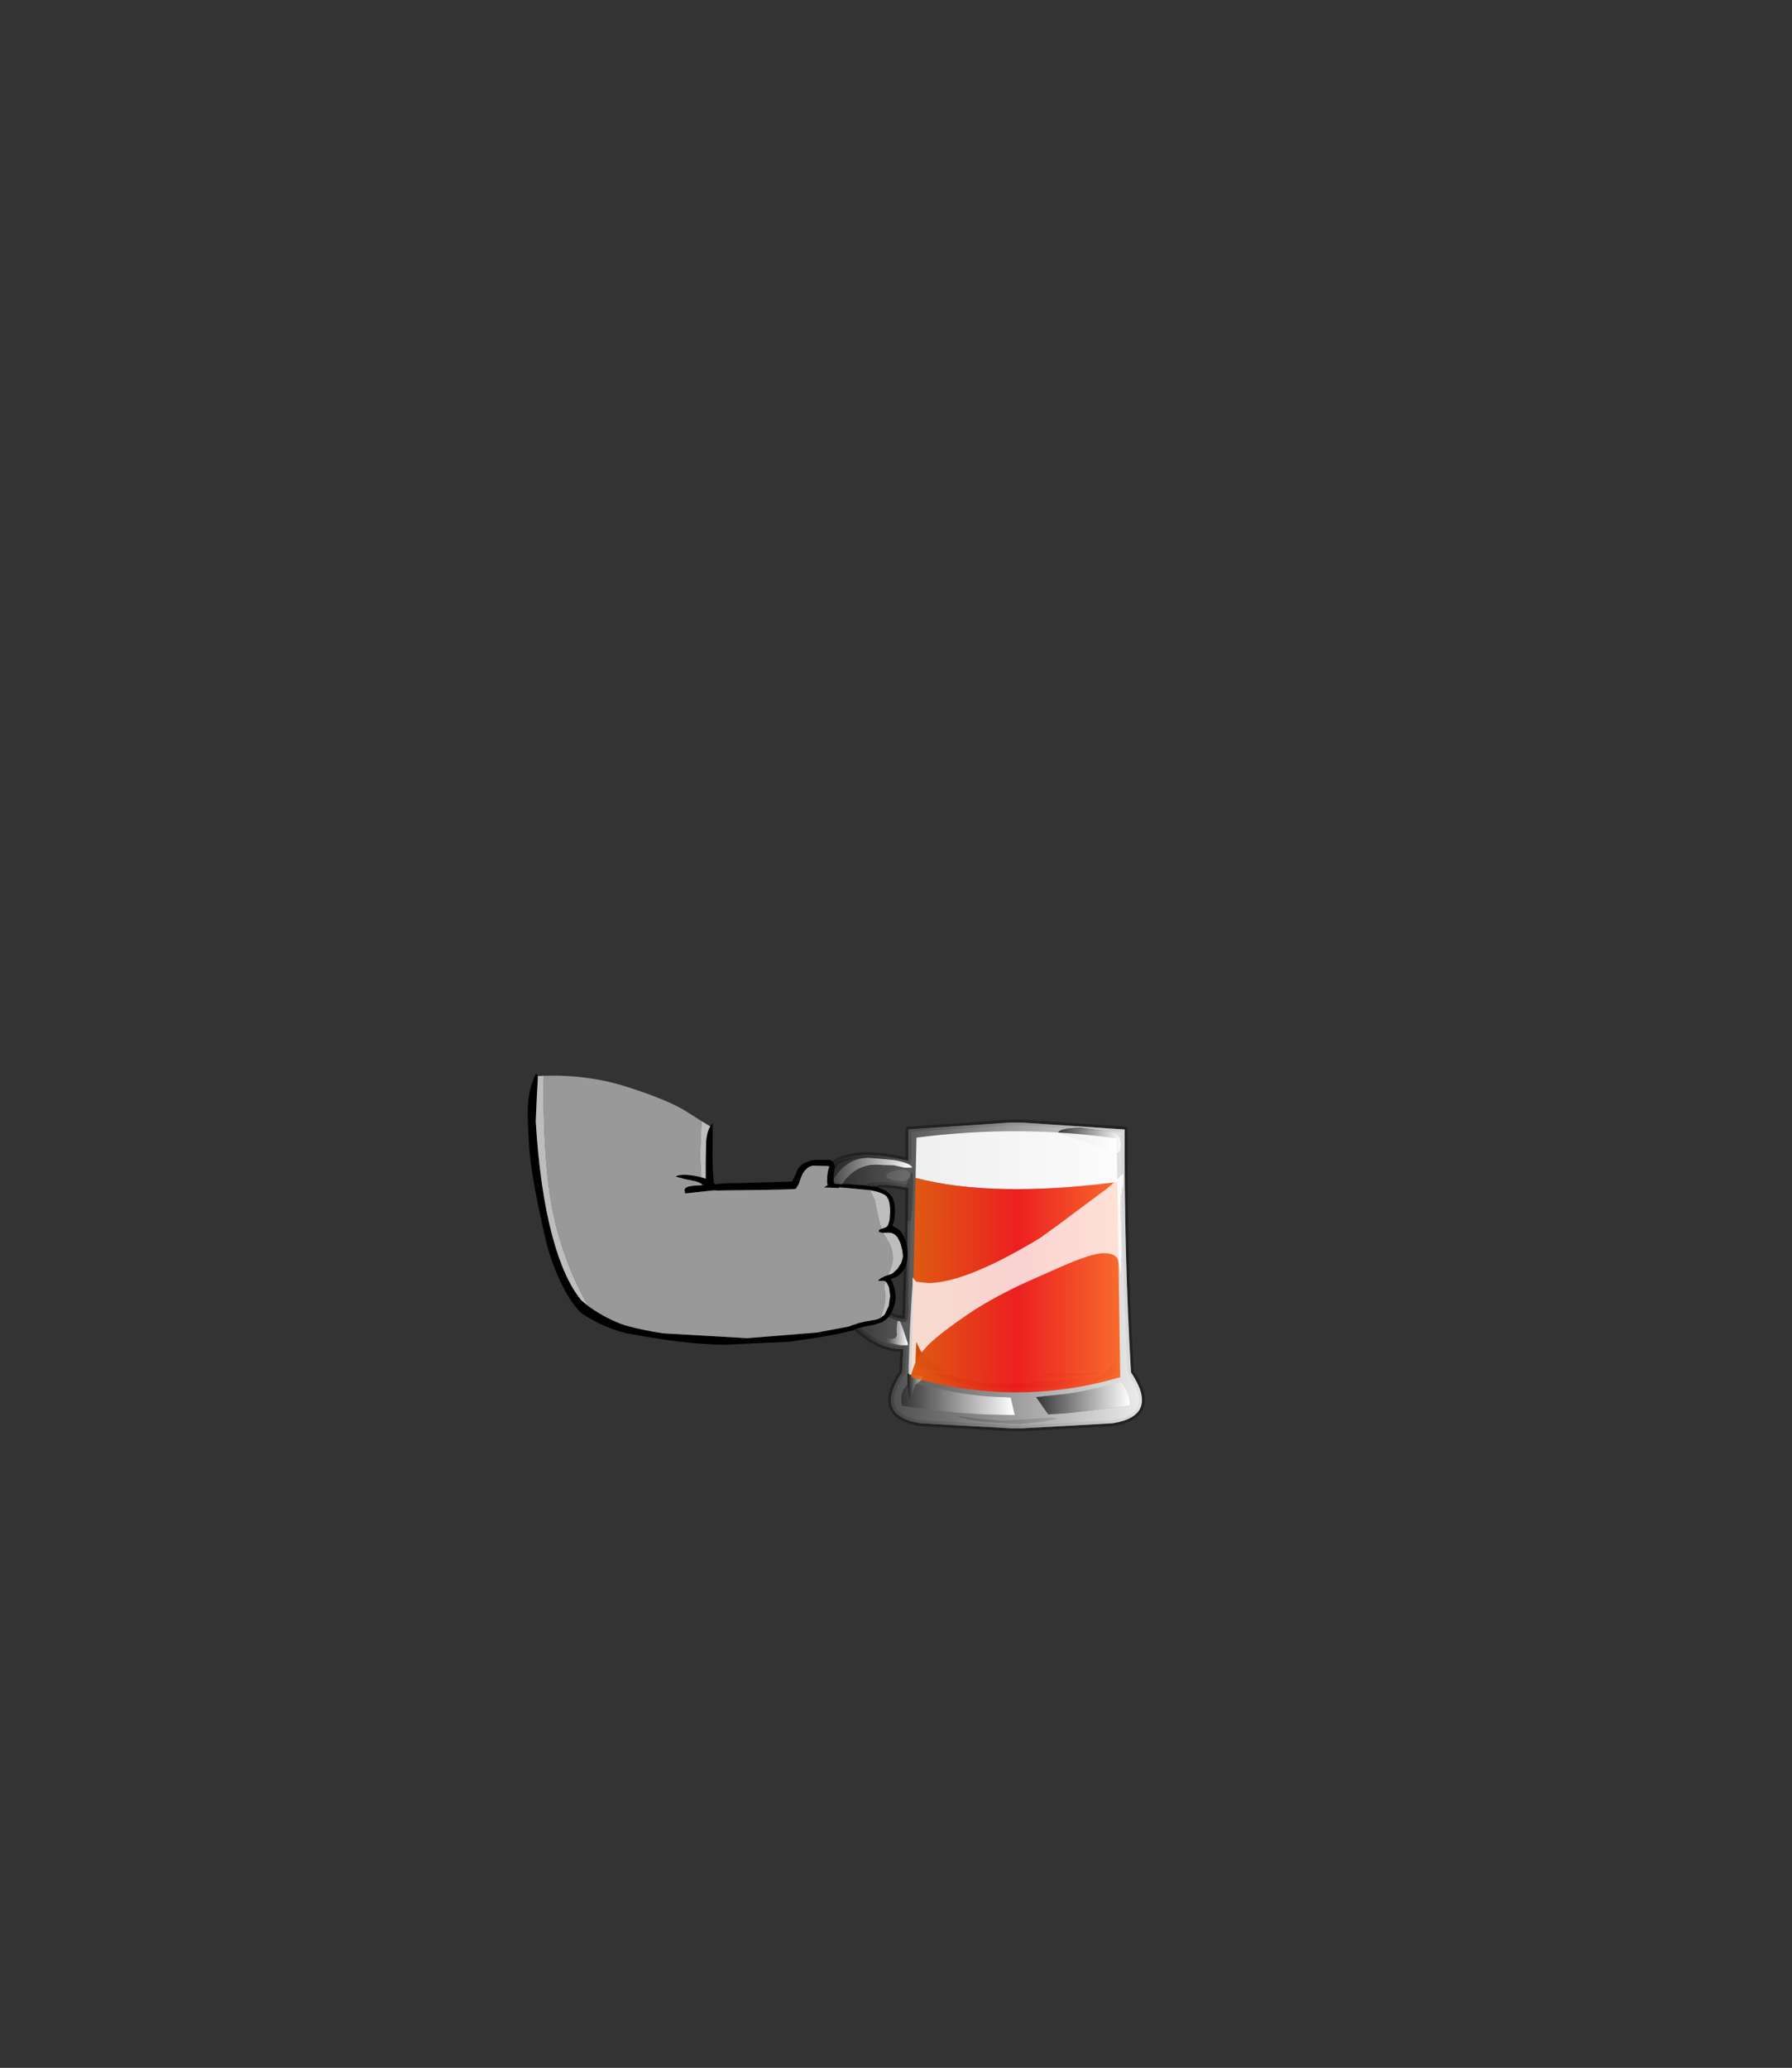 <?xml version="1.0" encoding="UTF-8" standalone="no"?>
<svg xmlns:xlink="http://www.w3.org/1999/xlink" height="531.5px" width="460.6px" xmlns="http://www.w3.org/2000/svg">
  <rect width="100%" height="100%" fill="#333333" stroke="none"/>
  <g transform="matrix(1.0, 0.0, 0.0, 1.0, 193.65, 334.05)">
    <use height="80.1" transform="matrix(1.0, 0.0, 0.0, 1.0, 16.65, -46.3)" width="83.95" xlink:href="#shape0"/>
    <use height="85.7" transform="matrix(0.917, 0.0, 0.0, 0.917, 17.396, -45.529)" width="89.95" xlink:href="#sprite0"/>
    <use height="73.2" transform="matrix(0.917, 0.0, 0.0, 0.917, 40.587, -43.3)" width="58.55" xlink:href="#shape2"/>
    <use height="51.65" transform="matrix(1.0, 0.0, 0.0, 1.0, 39.9, -32.3)" width="55.15" xlink:href="#shape3"/>
    <use height="69.7" transform="matrix(1.0, 0.0, 0.0, 1.0, -58.0, -58.1)" width="97.6" xlink:href="#shape4"/>
  </g>
  <defs>
    <g id="shape0" transform="matrix(1.0, 0.0, 0.0, 1.0, 41.95, 40.05)">
      <path d="M35.6 -31.8 Q35.35 -31.35 34.35 -31.35 33.45 -31.35 31.05 -32.45 L27.6 -34.0 19.7 -36.6 Q19.9 -37.9 25.7 -37.9 L33.55 -36.85 33.65 -36.85 34.25 -36.7 34.75 -36.45 35.35 -35.75 Q35.85 -34.8 35.85 -33.45 L35.6 -31.8 M17.15 35.7 L14.0 31.25 22.25 30.4 Q29.0 29.4 35.75 27.3 38.2 29.85 38.15 33.5 L22.25 35.4 17.15 35.7 M-16.6 27.8 Q-7.4 30.4 1.85 31.15 L7.5 31.4 8.55 35.9 1.85 35.75 Q-9.25 35.3 -20.45 33.5 -21.25 30.2 -19.0 27.9 L-18.65 31.5 -18.45 32.6 -17.1 28.25 -16.6 27.8 M-17.9 -27.7 L-19.7 -27.7 -22.65 -28.3 -25.5 -28.35 Q-29.75 -28.95 -33.0 -26.55 -35.45 -24.7 -36.65 -21.85 L-38.65 -15.75 -39.2 -13.0 -39.65 -10.85 -40.0 -16.3 Q-40.0 -22.0 -37.05 -26.0 -33.85 -30.2 -28.9 -30.2 L-22.5 -29.65 Q-18.9 -29.05 -17.9 -27.9 L-17.9 -27.7 M-18.75 -24.75 L-18.95 -24.6 Q-19.6 -24.15 -20.65 -24.15 L-22.85 -24.45 Q-24.5 -24.9 -24.5 -25.4 -24.5 -26.2 -23.15 -26.75 L-21.1 -27.2 -19.85 -27.15 -19.5 -27.15 -19.4 -27.1 -18.9 -26.8 Q-18.25 -26.4 -18.25 -25.85 -18.25 -25.2 -18.75 -24.75 M-21.7 12.65 L-21.65 12.3 -21.55 11.75 -21.0 11.75 Q-20.45 12.7 -18.95 17.45 L-18.95 17.95 -20.85 17.95 -23.25 17.4 Q-24.6 16.95 -25.0 16.2 L-24.5 16.2 -23.15 16.4 -22.05 16.1 Q-21.75 15.75 -21.7 15.2 L-21.7 12.65" fill="#ffffff" fill-rule="evenodd" stroke="none"/>
      <path d="M35.6 -31.8 L35.85 -33.45 Q35.85 -34.8 35.35 -35.75 L34.75 -36.45 34.25 -36.7 33.65 -36.85 33.55 -36.85 25.7 -37.9 Q19.9 -37.9 19.7 -36.6 L27.6 -34.0 31.05 -32.45 Q33.45 -31.35 34.35 -31.35 35.35 -31.35 35.6 -31.8 M8.45 -39.25 L10.75 -39.25 36.8 -37.5 Q36.65 -5.35 38.4 24.5 L38.45 24.95 Q45.85 36.05 33.75 38.0 L10.7 39.3 8.85 39.3 7.4 39.3 -15.7 38.0 Q-27.8 36.05 -20.4 24.95 L-20.35 24.5 -20.05 18.9 Q-28.35 19.3 -37.15 8.05 -45.05 -18.0 -37.5 -29.0 -31.65 -32.55 -18.75 -29.4 L-18.75 -37.5 7.3 -39.25 8.45 -39.25 M18.2 25.25 L16.95 25.35 16.8 25.3 Q16.0 25.3 15.65 25.7 L20.6 26.05 26.65 25.55 31.05 25.05 30.1 25.05 29.35 25.05 28.85 25.05 27.15 25.25 18.2 25.25 M18.5 36.6 L17.25 36.6 11.9 37.0 5.2 37.4 -1.4 36.8 -5.2 36.3 -6.05 36.15 Q-4.25 37.1 1.65 37.7 L9.8 38.2 15.15 37.65 19.25 36.95 Q19.2 36.65 18.5 36.6 M17.15 35.7 L22.25 35.4 38.15 33.5 Q38.2 29.85 35.75 27.3 29.0 29.4 22.25 30.4 L14.0 31.25 17.15 35.7 M-19.0 27.9 Q-21.25 30.2 -20.45 33.5 -9.25 35.3 1.85 35.75 L8.55 35.9 7.5 31.4 1.85 31.15 Q-7.4 30.4 -16.6 27.8 L-15.35 26.75 -15.15 25.95 -18.1 25.6 -18.4 25.6 -18.6 25.4 -19.0 25.2 -19.0 27.9 M-19.0 25.2 L-19.0 25.1 -19.15 25.1 -19.0 25.2 M8.2 29.0 L16.3 28.85 Q20.85 28.8 24.9 27.15 L26.35 26.5 16.7 27.25 6.3 28.0 -0.55 27.55 -8.1 25.65 -12.95 24.9 -8.8 26.75 Q-4.5 28.1 0.05 28.65 L8.2 29.0 M34.6 25.1 L34.35 19.85 Q33.85 24.5 29.85 26.4 L28.75 26.85 32.7 26.45 Q33.6 26.1 34.6 25.1 M-18.25 -25.85 Q-18.25 -26.4 -18.9 -26.8 L-19.4 -27.1 -19.5 -27.15 -19.85 -27.15 -21.1 -27.2 -23.15 -26.75 Q-24.5 -26.2 -24.5 -25.4 -24.5 -24.9 -22.85 -24.45 L-20.65 -24.15 Q-19.6 -24.15 -18.95 -24.6 L-18.75 -24.75 -19.05 -23.95 -19.55 -22.65 Q-27.25 -24.2 -30.85 -22.0 L-32.25 -19.15 Q-33.4 -18.0 -33.85 -16.1 -34.3 -14.35 -34.3 -10.65 -34.3 -7.35 -33.75 -5.75 L-32.3 -2.6 -30.65 3.7 Q-27.55 7.7 -24.5 9.6 L-24.5 9.9 -24.2 10.3 -24.05 10.5 -23.0 10.95 -20.95 11.75 -19.95 11.95 Q-18.75 11.95 -18.75 8.65 L-18.95 4.85 -18.8 -2.85 -18.8 -5.45 -19.0 -7.9 -18.9 -14.15 -18.7 -13.85 -18.25 -13.85 Q-17.95 -14.25 -17.75 -18.3 L-17.55 -24.1 Q-17.55 -26.25 -17.9 -26.55 L-18.25 -25.85 M-17.9 -27.7 L-17.9 -27.9 Q-18.9 -29.05 -22.5 -29.65 L-28.9 -30.2 Q-33.85 -30.2 -37.05 -26.0 -40.0 -22.0 -40.0 -16.3 L-39.65 -10.85 -39.2 -13.0 -38.65 -15.75 -36.65 -21.85 Q-35.45 -24.7 -33.0 -26.55 -29.75 -28.95 -25.5 -28.35 L-22.65 -28.3 -19.7 -27.7 -17.9 -27.7 M-16.95 22.4 L-16.95 23.2 Q-14.15 24.55 -11.0 24.6 L-8.95 24.55 Q-11.15 23.7 -12.95 22.15 L-15.4 19.8 -16.75 17.1 -16.95 22.4 M-22.05 16.1 L-23.15 16.4 -24.5 16.2 -25.0 16.2 Q-24.6 16.95 -23.25 17.4 L-20.85 17.95 -18.95 17.95 -18.95 17.45 Q-20.45 12.7 -21.0 11.75 L-21.55 11.75 -21.65 12.3 -21.7 12.65 -21.8 14.1 -22.05 16.1 M-6.05 36.15 L-6.35 36.1 -6.6 36.1 -6.05 36.15" fill="#d9d9d9" fill-opacity="0.702" fill-rule="evenodd" stroke="none"/>
      <path d="M18.2 25.25 L27.15 25.25 28.85 25.05 29.35 25.05 30.1 25.05 31.05 25.05 26.65 25.55 20.6 26.05 15.65 25.7 Q16.0 25.3 16.8 25.3 L16.95 25.35 18.2 25.35 18.2 25.25 M18.5 36.6 Q19.2 36.65 19.25 36.95 L15.15 37.65 9.8 38.2 1.65 37.7 Q-4.25 37.1 -6.05 36.15 L-5.2 36.3 -1.4 36.8 5.2 37.4 11.9 37.0 17.25 36.6 18.5 36.6 M-19.0 27.9 L-19.0 25.2 -18.6 25.4 -18.4 25.6 -18.1 25.6 -15.15 25.95 -15.35 26.75 -16.6 27.8 -17.1 28.25 -18.45 32.6 -18.65 31.5 -19.0 27.9 M34.6 25.1 Q33.6 26.1 32.7 26.45 L28.75 26.85 29.85 26.4 Q33.85 24.5 34.35 19.85 L34.6 25.1 M8.2 29.0 L0.05 28.65 Q-4.5 28.1 -8.8 26.75 L-12.95 24.9 -8.1 25.65 -0.55 27.55 6.3 28.0 16.7 27.25 26.35 26.5 24.9 27.15 Q20.85 28.8 16.3 28.85 L8.2 29.0 M-18.25 -25.85 L-17.9 -26.55 Q-17.55 -26.25 -17.55 -24.1 L-17.75 -18.3 Q-17.95 -14.25 -18.25 -13.85 L-18.7 -13.85 -18.9 -14.15 -18.8 -22.45 -19.55 -22.65 -19.05 -23.95 -18.75 -24.75 Q-18.25 -25.2 -18.25 -25.85 M-19.0 -7.9 L-18.8 -5.45 -18.8 -2.85 -18.95 4.85 -18.75 8.65 Q-18.75 11.95 -19.95 11.95 L-20.95 11.75 -23.0 10.95 -24.05 10.5 -24.2 10.3 -24.5 9.9 -24.5 9.6 Q-22.1 11.1 -19.65 11.25 L-19.0 -7.9 M-32.3 -2.6 L-33.75 -5.75 Q-34.3 -7.35 -34.3 -10.65 -34.3 -14.35 -33.85 -16.1 -33.4 -18.0 -32.25 -19.15 -34.55 -13.1 -32.3 -2.6 M-15.4 19.8 L-12.95 22.15 Q-11.15 23.7 -8.95 24.55 L-11.0 24.6 Q-14.15 24.55 -16.95 23.2 L-16.95 22.4 -15.4 19.8" fill="#404040" fill-rule="evenodd" stroke="none"/>
      <path d="M-16.95 22.4 L-16.75 17.1 -15.4 19.8 -16.95 22.4" fill="#787878" fill-opacity="0.773" fill-rule="evenodd" stroke="none"/>
      <path d="M8.45 -39.25 L7.3 -39.25 -18.75 -37.5 -18.75 -29.4 Q-31.65 -32.55 -37.5 -29.0 -45.05 -18.0 -37.15 8.05 -28.35 19.3 -20.05 18.9 L-20.35 24.5 -20.4 24.95 Q-27.8 36.05 -15.7 38.0 L7.4 39.3 8.85 39.3 10.7 39.3 33.75 38.0 Q45.85 36.05 38.45 24.95 L38.4 24.5 Q36.65 -5.35 36.8 -37.5 L10.75 -39.25 8.45 -39.25 M-18.9 -14.15 L-19.0 -7.9 -19.65 11.25 Q-22.1 11.1 -24.5 9.6 -27.55 7.7 -30.65 3.7 L-32.3 -2.6 Q-34.55 -13.1 -32.25 -19.15 L-30.85 -22.0 Q-27.25 -24.2 -19.55 -22.65 L-18.8 -22.45 -18.9 -14.15" fill="none" stroke="#000000" stroke-linecap="round" stroke-linejoin="round" stroke-opacity="0.329" stroke-width="1.5"/>
    </g>
    <g id="sprite0" transform="matrix(1.0, 0.0, 0.0, 1.0, 44.95, 42.85)">
      <use height="85.7" transform="matrix(1.0, 0.0, 0.0, 1.0, -44.95, -42.85)" width="89.95" xlink:href="#shape1"/>
    </g>
    <g id="shape1" transform="matrix(1.0, 0.0, 0.0, 1.0, 44.95, 42.85)">
      <path d="M37.9 -39.75 L37.35 -40.05 36.7 -40.2 36.6 -40.2 28.05 -41.35 Q21.7 -41.35 21.5 -39.95 L30.1 -37.1 33.85 -35.4 Q36.5 -34.2 37.45 -34.2 38.55 -34.2 38.85 -34.7 L39.1 -36.5 Q39.1 -37.95 38.55 -39.0 L37.9 -39.75 M-19.75 27.9 L-18.9 25.5 -18.7 25.1 -18.75 25.05 -18.7 25.05 -18.5 24.45 -16.8 21.6 -14.65 19.25 Q-10.8 15.65 -3.4 10.65 2.25 6.85 10.05 3.1 11.9 2.2 21.35 -1.95 30.8 -6.2 34.2 -6.2 37.2 -6.2 38.05 -4.8 38.55 -4.05 39.1 -0.1 L39.25 -7.15 39.0 -18.9 39.05 -22.3 39.75 -25.45 39.75 -28.45 39.5 -28.45 38.1 -26.9 35.35 -24.45 27.25 -18.45 22.05 -14.5 16.35 -10.45 Q4.95 -3.55 -3.0 -0.55 -9.45 1.95 -14.65 2.15 L-14.75 2.15 -18.25 1.8 -19.3 0.55 -19.3 2.6 -19.5 5.7 -20.0 14.45 -20.4 25.45 -20.4 27.2 -20.3 27.7 -20.75 27.5 -20.75 30.45 Q-23.2 32.95 -22.3 36.55 -10.1 38.5 2.0 39.0 L9.35 39.15 8.2 34.25 2.0 33.95 Q-8.05 33.15 -18.1 30.3 L-16.75 29.2 -16.55 28.3 -19.75 27.9 M-20.75 27.5 L-20.75 27.4 -20.9 27.4 -20.75 27.5 M7.95 -42.85 L9.2 -42.85 11.75 -42.8 40.15 -40.9 Q40.0 -5.85 41.9 26.7 L41.95 27.2 Q50.0 39.3 36.8 41.45 L11.65 42.85 9.65 42.85 8.05 42.85 -17.1 41.45 Q-30.3 39.3 -22.25 27.2 L-22.2 26.7 -21.85 20.6 Q-30.95 21.05 -40.55 8.8 -49.15 -19.65 -40.9 -31.65 -34.55 -35.5 -20.45 -32.1 L-20.45 -40.9 7.95 -42.85 M19.85 27.65 L19.85 27.55 18.5 27.65 19.85 27.65 M18.7 38.95 L24.25 38.6 41.6 36.55 Q41.65 32.55 39.0 29.8 31.65 32.05 24.25 33.15 L15.3 34.1 18.7 38.95 M-43.65 -17.8 L-43.25 -11.85 -42.75 -14.2 -42.15 -17.2 -40.0 -23.85 Q-38.65 -26.95 -36.0 -28.95 -32.45 -31.6 -27.8 -30.95 L-24.7 -30.9 -21.5 -30.2 -19.5 -30.2 -19.5 -30.45 Q-20.6 -31.7 -24.55 -32.35 L-31.55 -32.95 Q-36.95 -32.95 -40.4 -28.35 -43.65 -24.0 -43.65 -17.8 M-20.6 -15.45 L-20.5 -24.5 -21.35 -24.7 Q-29.75 -26.4 -33.65 -24.0 -34.6 -22.6 -35.2 -20.9 -37.7 -14.3 -35.25 -2.85 L-33.45 4.05 Q-30.05 8.4 -26.75 10.45 -24.1 12.1 -21.45 12.25 L-20.75 -8.65 -20.6 -15.45 M-24.05 17.55 L-25.25 17.9 -26.75 17.65 -27.25 17.65 Q-26.85 18.5 -25.35 18.95 L-22.75 19.55 -20.65 19.55 -20.65 19.05 Q-22.3 13.85 -22.9 12.8 L-23.5 12.8 -23.6 13.4 -23.65 13.8 -23.8 15.4 -24.05 17.55 M-7.2 39.4 L-6.6 39.45 -6.9 39.4 -7.2 39.4" fill="url(#gradient0)" fill-rule="evenodd" stroke="none"/>
      <path d="M37.9 -39.75 L38.55 -39.0 Q39.1 -37.95 39.1 -36.5 L38.85 -34.7 Q38.55 -34.2 37.45 -34.2 36.5 -34.2 33.85 -35.4 L30.1 -37.1 21.5 -39.95 Q21.7 -41.35 28.05 -41.35 L36.6 -40.2 36.7 -40.2 37.35 -40.05 37.9 -39.75" fill="url(#gradient1)" fill-rule="evenodd" stroke="none"/>
      <path d="M-20.3 27.7 L-20.4 27.2 -20.4 25.45 -20.0 14.45 -19.5 5.7 -19.3 2.6 -19.3 0.55 -18.25 1.8 -14.75 2.15 -14.65 2.15 Q-9.45 1.95 -3.0 -0.55 4.95 -3.55 16.35 -10.45 L22.05 -14.5 27.25 -18.45 35.35 -24.45 38.1 -26.9 39.5 -28.45 39.75 -28.45 39.75 -25.45 39.05 -22.3 39.0 -18.9 39.25 -7.15 39.1 -0.1 Q38.55 -4.05 38.05 -4.8 37.2 -6.2 34.2 -6.2 30.8 -6.2 21.35 -1.95 11.9 2.2 10.05 3.1 2.25 6.85 -3.4 10.65 -10.8 15.65 -14.65 19.25 L-16.8 21.6 -18.5 24.45 -18.7 25.05 -18.75 25.05 -18.7 25.1 -18.9 25.5 -19.75 27.9 -20.3 27.7" fill="url(#gradient2)" fill-rule="evenodd" stroke="none"/>
      <path d="M-18.1 30.3 Q-8.05 33.15 2.0 33.95 L8.2 34.25 9.35 39.15 2.0 39.0 Q-10.1 38.5 -22.3 36.55 -23.2 32.95 -20.75 30.45 L-20.35 34.35 -20.15 35.55 -18.65 30.8 -18.1 30.3" fill="url(#gradient3)" fill-rule="evenodd" stroke="none"/>
      <path d="M-19.75 27.9 L-16.55 28.3 -16.75 29.2 -18.1 30.3 -18.65 30.8 -20.15 35.55 -20.35 34.35 -20.75 30.45 -20.75 27.5 -20.3 27.7 -20.05 27.9 -19.75 27.9" fill="url(#gradient4)" fill-rule="evenodd" stroke="none"/>
      <path d="M-20.3 27.7 L-19.75 27.9 -20.05 27.9 -20.3 27.7" fill="url(#gradient5)" fill-rule="evenodd" stroke="none"/>
      <path d="M18.7 38.95 L15.3 34.1 24.25 33.15 Q31.65 32.05 39.0 29.8 41.65 32.55 41.6 36.55 L24.25 38.6 18.7 38.95" fill="url(#gradient6)" fill-rule="evenodd" stroke="none"/>
      <path d="M-43.65 -17.8 Q-43.65 -24.0 -40.4 -28.35 -36.95 -32.95 -31.55 -32.95 L-24.55 -32.35 Q-20.6 -31.7 -19.5 -30.45 L-19.5 -30.2 -21.5 -30.2 -24.7 -30.9 -27.8 -30.95 Q-32.45 -31.6 -36.0 -28.95 -38.65 -26.95 -40.0 -23.85 L-42.15 -17.2 -42.75 -14.2 -43.25 -11.85 -43.65 -17.8" fill="url(#gradient7)" fill-rule="evenodd" stroke="none"/>
      <path d="M-24.05 17.55 Q-23.7 17.2 -23.65 16.6 L-23.65 13.8 -23.6 13.4 -23.5 12.8 -22.9 12.8 Q-22.3 13.85 -20.65 19.05 L-20.65 19.55 -22.75 19.55 -25.35 18.95 Q-26.85 18.5 -27.25 17.65 L-26.75 17.65 -25.25 17.9 -24.05 17.55" fill="url(#gradient8)" fill-rule="evenodd" stroke="none"/>
    </g>
    <linearGradient gradientTransform="matrix(0.055, 0.0, 0.0, 0.052, 0.0, 0.0)" gradientUnits="userSpaceOnUse" id="gradient0" spreadMethod="pad" x1="-819.2" x2="819.2">
      <stop offset="0.0" stop-color="#000000" stop-opacity="0.792"/>
      <stop offset="1.0" stop-color="#ffffff" stop-opacity="0.8"/>
    </linearGradient>
    <linearGradient gradientTransform="matrix(0.011, 0.0, 0.0, 0.004, 30.3, -37.8)" gradientUnits="userSpaceOnUse" id="gradient1" spreadMethod="pad" x1="-819.2" x2="819.2">
      <stop offset="0.0" stop-color="#000000" stop-opacity="0.792"/>
      <stop offset="1.0" stop-color="#ffffff" stop-opacity="0.8"/>
    </linearGradient>
    <linearGradient gradientTransform="matrix(0.037, 0.0, 0.0, 0.034, 9.65, -0.3)" gradientUnits="userSpaceOnUse" id="gradient2" spreadMethod="pad" x1="-819.2" x2="819.2">
      <stop offset="0.0" stop-color="#000000" stop-opacity="0.792"/>
      <stop offset="1.0" stop-color="#ffffff" stop-opacity="0.8"/>
    </linearGradient>
    <linearGradient gradientTransform="matrix(0.019, 0.0, 0.0, 0.005, -6.6, 34.7)" gradientUnits="userSpaceOnUse" id="gradient3" spreadMethod="pad" x1="-819.2" x2="819.2">
      <stop offset="0.0" stop-color="#000000" stop-opacity="0.792"/>
      <stop offset="1.0" stop-color="#ffffff" stop-opacity="0.8"/>
    </linearGradient>
    <linearGradient gradientTransform="matrix(0.003, 0.0, 0.0, 0.005, -18.65, 31.5)" gradientUnits="userSpaceOnUse" id="gradient4" spreadMethod="pad" x1="-819.2" x2="819.2">
      <stop offset="0.0" stop-color="#000000" stop-opacity="0.792"/>
      <stop offset="1.0" stop-color="#ffffff" stop-opacity="0.8"/>
    </linearGradient>
    <linearGradient gradientTransform="matrix(3.0E-4, 0.0, 0.0, 1.0E-4, -20.05, 27.8)" gradientUnits="userSpaceOnUse" id="gradient5" spreadMethod="pad" x1="-819.2" x2="819.2">
      <stop offset="0.0" stop-color="#000000" stop-opacity="0.792"/>
      <stop offset="1.0" stop-color="#ffffff" stop-opacity="0.8"/>
    </linearGradient>
    <linearGradient gradientTransform="matrix(0.016, 0.0, 0.0, 0.006, 28.45, 34.35)" gradientUnits="userSpaceOnUse" id="gradient6" spreadMethod="pad" x1="-819.2" x2="819.2">
      <stop offset="0.0" stop-color="#000000" stop-opacity="0.792"/>
      <stop offset="1.0" stop-color="#ffffff" stop-opacity="0.8"/>
    </linearGradient>
    <linearGradient gradientTransform="matrix(0.015, 0.0, 0.0, 0.013, -31.6, -22.4)" gradientUnits="userSpaceOnUse" id="gradient7" spreadMethod="pad" x1="-819.2" x2="819.2">
      <stop offset="0.0" stop-color="#000000" stop-opacity="0.792"/>
      <stop offset="1.0" stop-color="#ffffff" stop-opacity="0.8"/>
    </linearGradient>
    <linearGradient gradientTransform="matrix(0.004, 0.0, 0.0, 0.004, -23.95, 16.15)" gradientUnits="userSpaceOnUse" id="gradient8" spreadMethod="pad" x1="-819.2" x2="819.2">
      <stop offset="0.0" stop-color="#000000" stop-opacity="0.792"/>
      <stop offset="1.0" stop-color="#ffffff" stop-opacity="0.8"/>
    </linearGradient>
    <g id="shape2" transform="matrix(1.0, 0.0, 0.0, 1.0, 29.25, 36.6)">
      <path d="M-28.05 -23.5 L-27.8 -34.8 Q1.2 -38.5 28.3 -34.55 L28.5 -22.35 Q-6.35 -17.85 -28.05 -23.5" fill="#ffffff" fill-opacity="0.902" fill-rule="evenodd" stroke="none"/>
      <path d="M28.5 -22.35 L29.3 32.35 Q0.3 40.85 -29.25 32.35 L-28.05 -23.5 Q-6.35 -17.85 28.5 -22.35" fill="url(#gradient9)" fill-rule="evenodd" stroke="none"/>
    </g>
    <linearGradient gradientTransform="matrix(0.036, 1.0E-4, -1.0E-4, 0.037, 0.1, 6.6)" gradientUnits="userSpaceOnUse" id="gradient9" spreadMethod="pad" x1="-819.2" x2="819.2">
      <stop offset="0.0" stop-color="#ff5c00" stop-opacity="0.8"/>
      <stop offset="0.506" stop-color="#ff0000" stop-opacity="0.8"/>
      <stop offset="1.0" stop-color="#ff4f00" stop-opacity="0.8"/>
    </linearGradient>
    <g id="shape3" transform="matrix(1.0, 0.0, 0.0, 1.0, 18.7, 26.05)">
      <path d="M36.45 -26.05 L36.45 -23.3 35.8 -20.45 35.75 -17.3 36.0 -6.55 35.85 -0.1 Q35.35 -3.7 34.9 -4.4 34.1 -5.7 31.35 -5.7 28.25 -5.7 19.55 -1.8 10.9 2.0 9.2 2.85 2.05 6.3 -3.1 9.75 -9.9 14.35 -13.45 17.65 L-15.4 19.8 -16.75 17.1 -16.95 22.4 -17.15 22.95 -17.2 22.95 -17.15 23.0 -17.35 23.4 -18.1 25.6 -18.6 25.4 -18.7 24.95 -18.7 23.35 -18.35 13.25 -17.9 5.25 -17.7 2.4 -17.7 0.5 -16.75 1.65 -13.5 2.0 -13.45 2.0 Q-8.65 1.8 -2.75 -0.5 4.55 -3.25 15.0 -9.55 L20.2 -13.3 25.0 -16.9 32.4 -22.4 34.9 -24.65 36.2 -26.05 36.45 -26.05" fill="#ffffff" fill-opacity="0.8" fill-rule="evenodd" stroke="none"/>
    </g>
    <g id="shape4" transform="matrix(1.0, 0.0, 0.0, 1.0, 58.0, 58.1)">
      <path d="M-11.1 -44.55 L-10.45 -45.4 -10.45 -44.15 -10.5 -36.85 Q-10.5 -32.95 -10.15 -30.0 L-9.9 -29.65 -7.6 -29.9 -2.05 -30.0 9.9 -30.35 10.35 -31.15 11.0 -32.5 Q11.55 -34.45 13.45 -35.25 15.3 -36.1 17.05 -35.9 L19.35 -35.95 19.8 -35.85 Q20.65 -35.55 20.8 -34.65 L20.95 -33.95 20.85 -33.8 20.7 -32.8 20.65 -32.3 20.6 -31.3 20.65 -30.65 20.7 -30.15 Q20.7 -29.9 20.85 -29.8 L21.25 -29.8 21.3 -29.8 21.3 -29.75 21.9 -29.75 22.0 -29.75 22.0 -29.7 23.1 -29.7 24.25 -29.7 28.65 -29.35 29.6 -29.25 31.95 -28.85 33.8 -28.1 34.0 -28.05 35.0 -27.2 35.3 -26.85 35.75 -26.15 Q36.4 -24.9 36.4 -22.5 L36.15 -20.1 35.7 -19.05 36.9 -18.35 Q37.9 -17.8 38.55 -16.45 L39.25 -14.75 Q39.6 -13.45 39.6 -11.55 39.6 -8.65 38.15 -7.0 L37.25 -6.15 36.9 -5.95 36.65 -5.8 35.25 -5.25 35.3 -5.15 35.7 -4.65 36.35 -2.55 36.35 -2.25 36.4 -2.1 36.55 -0.85 Q36.55 1.2 35.5 3.25 34.6 4.95 33.6 5.4 L33.25 5.7 33.05 5.8 32.25 6.05 32.1 6.1 31.25 6.4 28.35 6.95 26.45 7.45 26.05 7.65 26.0 7.65 25.6 7.9 21.95 8.75 17.65 9.55 9.4 10.8 -7.7 11.6 Q-17.95 11.45 -33.0 8.55 -36.55 7.6 -39.75 6.05 -42.1 4.9 -44.25 3.45 -46.8 0.95 -49.0 -3.4 -51.9 -9.1 -53.45 -15.65 -57.2 -31.85 -57.65 -39.55 -58.1 -46.85 -58.0 -49.2 -57.75 -54.55 -55.85 -58.1 L-55.55 -57.8 -55.45 -57.45 -55.4 -57.05 -55.7 -51.5 -55.95 -45.85 Q-54.9 -28.4 -51.7 -16.4 -48.75 -5.35 -44.25 0.15 L-42.45 1.65 -42.3 1.75 Q-37.9 4.9 -33.0 6.6 -28.25 7.9 -23.2 8.65 L-1.6 9.9 16.3 8.45 24.55 6.9 25.3 6.6 27.1 6.0 28.85 5.6 31.4 5.15 31.9 5.0 32.1 4.95 32.75 4.6 33.6 3.95 33.85 3.6 34.65 1.9 34.75 1.65 34.8 1.6 35.15 -1.0 34.85 -3.2 34.35 -4.25 33.9 -4.7 33.8 -4.75 33.5 -4.85 33.3 -4.85 33.0 -4.85 32.25 -4.8 32.3 -4.85 32.05 -4.85 32.25 -5.15 Q32.6 -5.5 33.8 -6.05 L33.95 -6.1 34.55 -6.3 35.7 -6.7 37.05 -7.95 38.0 -9.45 38.3 -10.45 38.4 -10.95 38.45 -11.2 38.25 -12.75 37.8 -14.45 Q37.2 -15.95 36.6 -16.5 35.7 -17.35 34.3 -17.2 L33.3 -17.2 32.85 -17.2 32.8 -17.3 32.7 -17.3 Q32.2 -17.3 32.2 -17.65 32.2 -17.95 32.75 -18.15 L32.9 -18.2 33.8 -18.5 34.4 -18.85 34.7 -19.45 35.0 -20.5 35.15 -22.55 Q35.15 -24.4 34.75 -25.65 L34.2 -26.6 Q33.05 -27.6 29.95 -28.15 L23.1 -28.8 22.0 -28.85 22.0 -28.7 18.15 -28.85 19.05 -29.4 19.1 -29.4 Q18.9 -29.9 18.95 -30.8 18.95 -32.25 19.25 -33.35 L19.5 -34.25 19.15 -34.35 15.2 -34.45 Q14.1 -34.15 13.55 -33.5 13.0 -33.05 12.6 -32.2 12.1 -31.25 11.7 -29.8 L10.9 -28.5 Q10.75 -28.3 -2.05 -28.15 L-6.6 -28.1 -9.1 -28.05 -10.15 -28.1 -10.2 -28.1 -11.6 -27.95 -17.55 -27.3 -17.6 -27.5 -17.7 -28.2 Q-17.7 -29.1 -15.15 -29.3 L-13.25 -29.4 -12.55 -29.45 -13.3 -29.8 -14.7 -30.4 -17.45 -30.95 -20.0 -31.65 Q-18.5 -32.55 -14.2 -31.65 L-13.4 -31.45 -12.2 -31.1 -12.25 -31.4 -12.25 -35.2 -12.15 -40.75 Q-11.9 -43.25 -11.1 -44.55" fill="#000000" fill-rule="evenodd" stroke="none"/>
      <path d="M-53.85 -57.55 Q-42.5 -57.9 -32.5 -54.7 -21.85 -51.3 -17.2 -48.35 L-13.35 -45.9 -13.7 -36.95 -13.4 -31.45 -14.2 -31.65 Q-18.5 -32.55 -20.0 -31.65 L-17.45 -30.95 -14.7 -30.4 -13.3 -29.8 -13.25 -29.4 -15.15 -29.3 Q-17.7 -29.1 -17.7 -28.2 L-17.6 -27.5 -17.55 -27.3 -11.6 -27.95 -10.2 -28.1 -10.15 -28.1 -9.1 -28.05 -6.6 -28.1 -2.05 -28.15 Q10.75 -28.3 10.9 -28.5 L11.7 -29.8 Q12.1 -31.25 12.6 -32.2 13.0 -33.05 13.55 -33.5 14.1 -34.15 15.2 -34.45 L19.15 -34.35 19.5 -34.25 19.25 -33.35 Q18.95 -32.25 18.95 -30.8 18.9 -29.9 19.1 -29.4 L19.05 -29.4 18.15 -28.85 22.0 -28.7 22.0 -28.85 23.1 -28.8 29.95 -28.15 31.15 -25.7 32.3 -20.2 32.9 -18.2 32.75 -18.15 Q32.2 -17.95 32.2 -17.65 32.2 -17.3 32.7 -17.3 L32.8 -17.3 32.85 -17.2 33.3 -17.2 34.45 -15.25 Q35.8 -13.35 35.8 -10.45 35.8 -8.9 34.55 -6.3 L33.95 -6.1 33.8 -6.05 Q32.6 -5.5 32.25 -5.15 L32.05 -4.85 32.3 -4.85 32.25 -4.8 33.0 -4.85 33.3 -4.85 33.5 -4.85 33.8 -4.75 33.9 -4.7 Q33.5 -3.25 33.8 -1.95 34.2 -0.1 33.25 2.9 L32.75 4.6 32.1 4.95 31.9 5.0 31.4 5.15 28.85 5.6 27.1 6.0 25.3 6.6 24.55 6.9 16.3 8.45 -1.6 9.9 -23.2 8.65 Q-28.25 7.9 -33.0 6.6 -37.9 4.9 -42.3 1.75 L-42.45 1.65 Q-48.6 -9.15 -51.35 -21.65 -53.95 -33.55 -53.95 -54.7 L-53.85 -57.55" fill="#999999" fill-rule="evenodd" stroke="none"/>
      <path d="M-55.45 -57.45 L-53.85 -57.55 -53.95 -54.7 Q-53.95 -33.55 -51.35 -21.65 -48.6 -9.15 -42.45 1.65 L-44.25 0.15 Q-48.75 -5.35 -51.7 -16.4 -54.9 -28.4 -55.95 -45.85 L-55.7 -51.5 -55.4 -57.05 -55.45 -57.45 M-13.35 -45.9 L-11.1 -44.55 Q-11.9 -43.25 -12.15 -40.75 L-12.25 -35.2 -12.25 -31.4 -12.2 -31.1 -13.4 -31.45 -13.7 -36.95 -13.35 -45.9 M29.95 -28.15 Q33.05 -27.6 34.2 -26.6 L34.75 -25.65 Q35.15 -24.4 35.15 -22.55 L35.0 -20.5 34.7 -19.45 34.4 -18.85 33.8 -18.5 32.9 -18.2 32.3 -20.2 31.15 -25.7 29.95 -28.15 M33.3 -17.2 L34.3 -17.2 Q35.7 -17.35 36.6 -16.5 37.2 -15.95 37.8 -14.45 L38.25 -12.75 38.45 -11.2 38.4 -10.95 38.3 -10.45 38.0 -9.45 37.05 -7.95 35.7 -6.7 34.55 -6.3 Q35.8 -8.9 35.8 -10.45 35.8 -13.35 34.45 -15.25 L33.3 -17.2 M33.9 -4.7 L34.35 -4.25 34.85 -3.2 35.15 -1.0 34.8 1.6 34.75 1.65 34.65 1.9 33.85 3.6 33.6 3.95 32.75 4.6 33.25 2.9 Q34.2 -0.1 33.8 -1.95 33.5 -3.25 33.9 -4.7" fill="#bdbdbd" fill-rule="evenodd" stroke="none"/>
    </g>
  </defs>
</svg>
